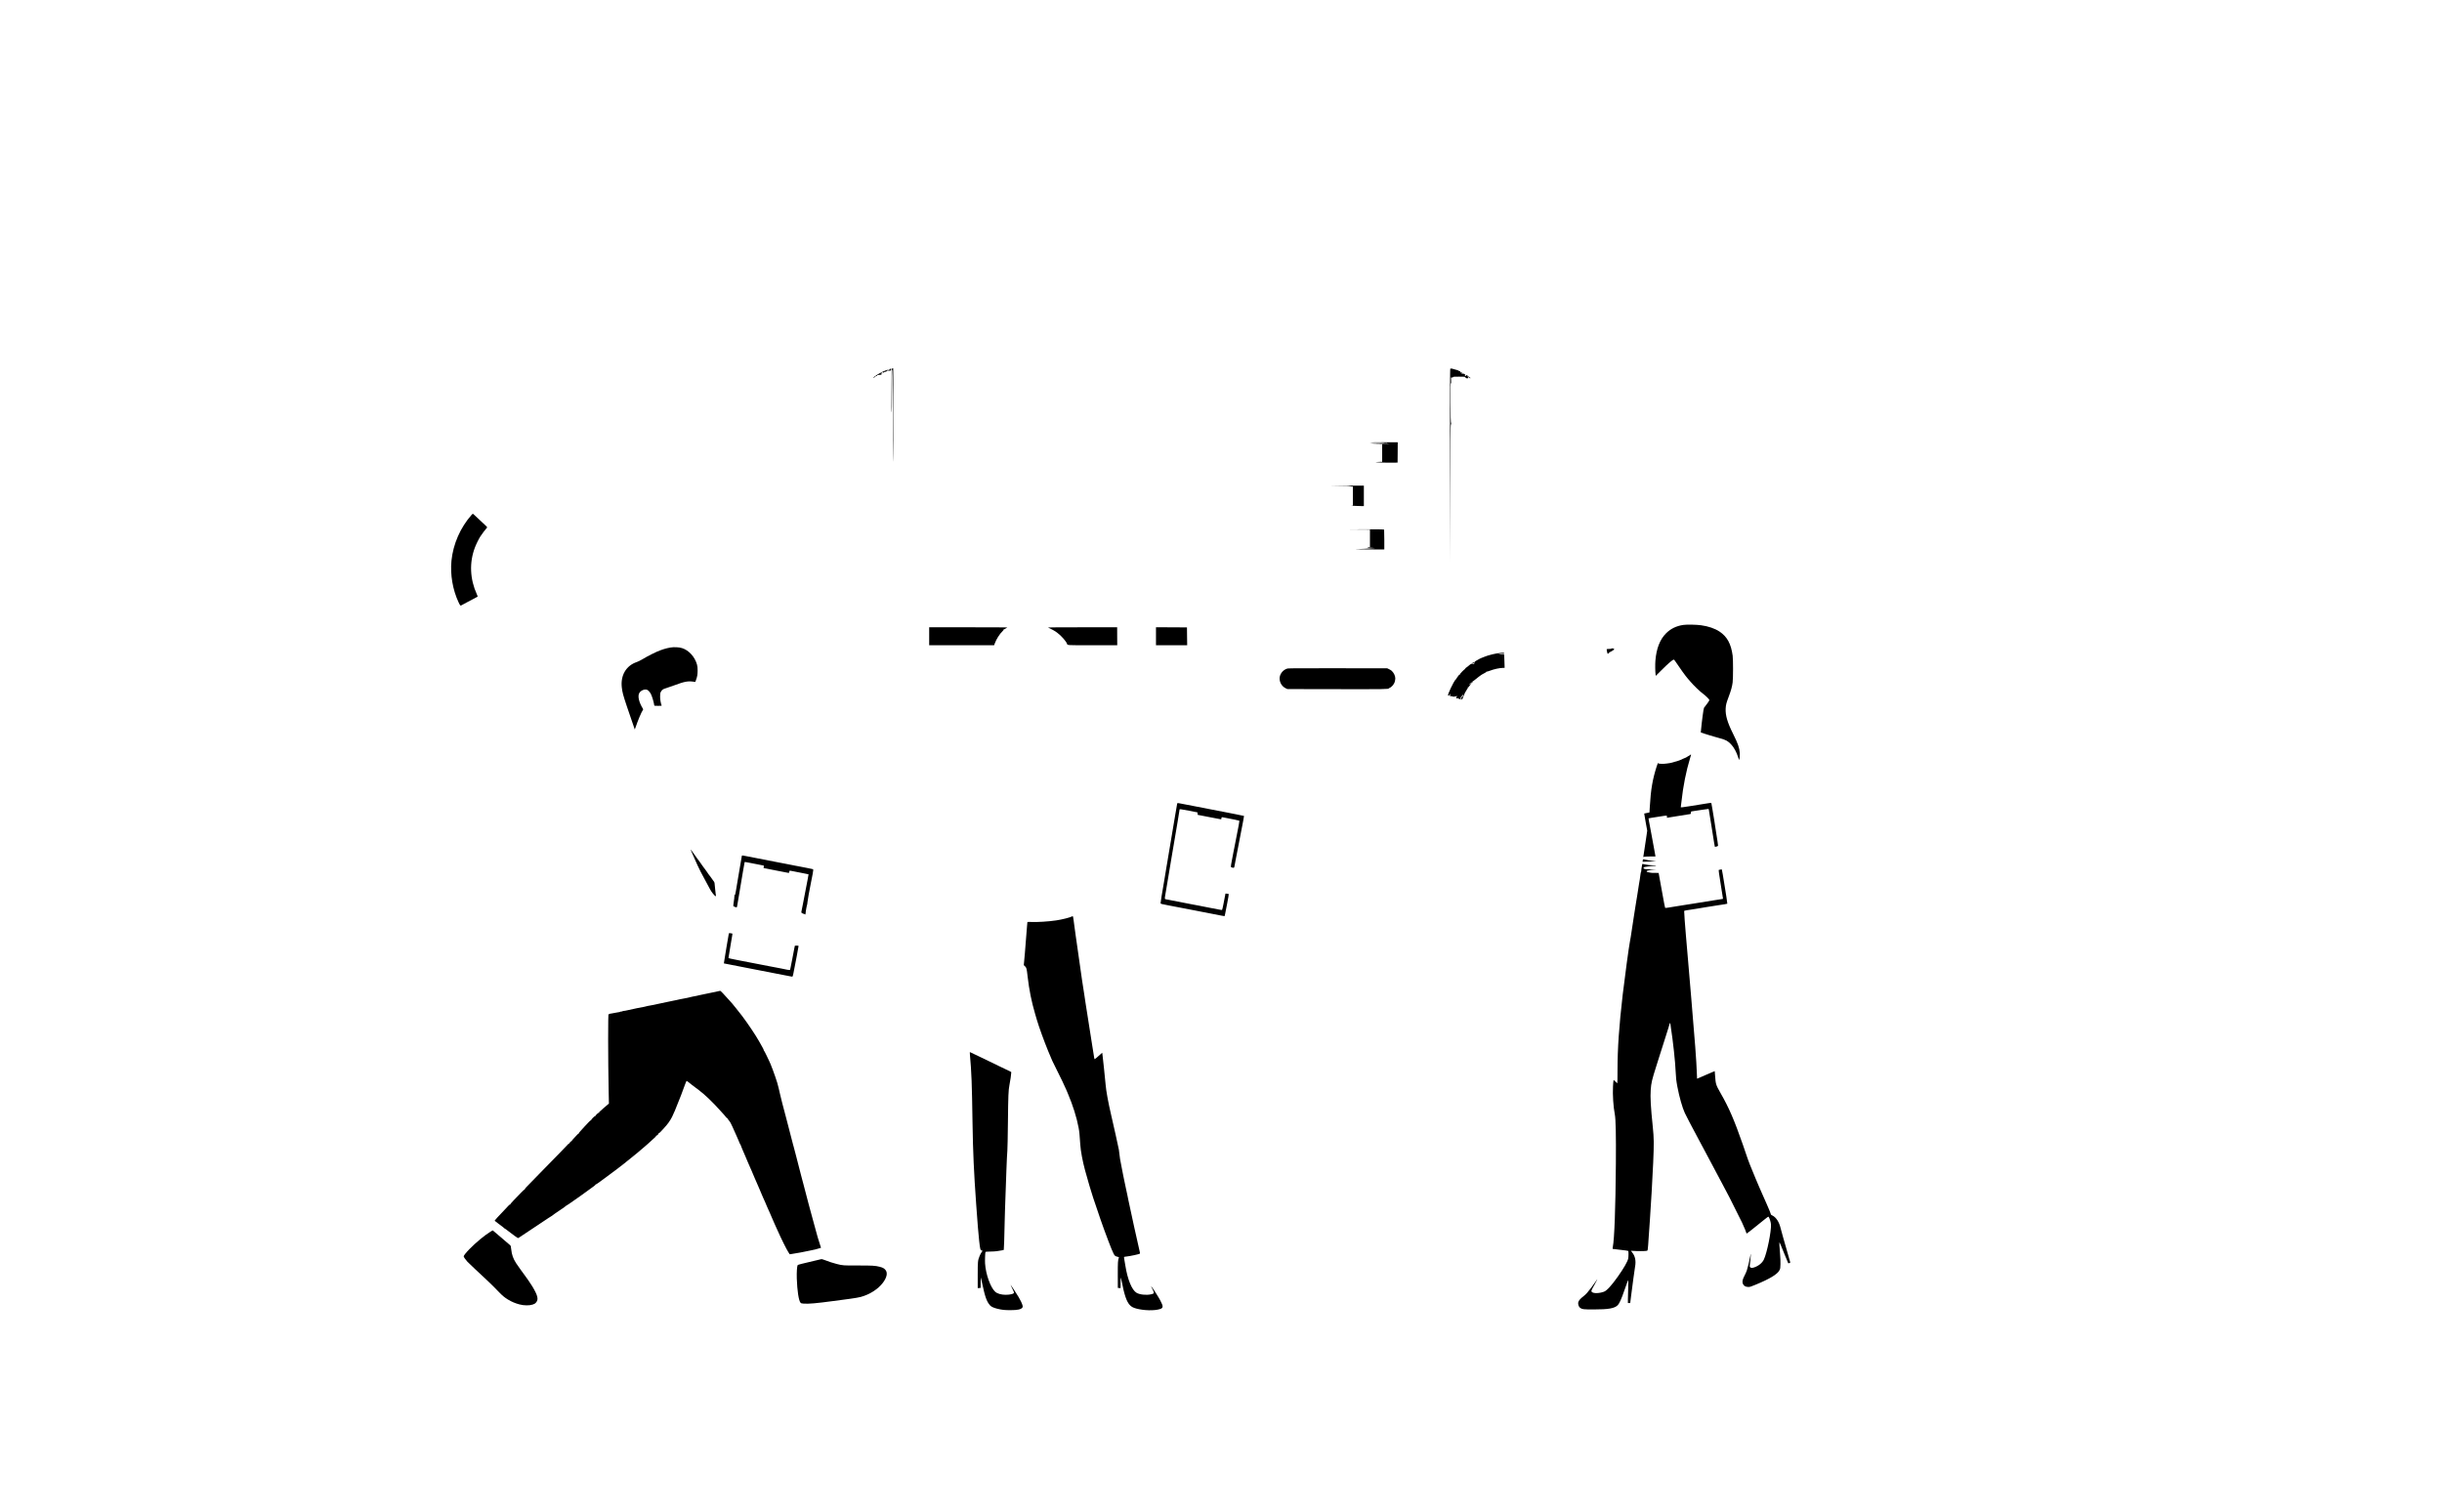 <!-- <?xml version="1.0" standalone="no"?>
<!DOCTYPE svg PUBLIC "-//W3C//DTD SVG 20010904//EN"
 "http://www.w3.org/TR/2001/REC-SVG-20010904/DTD/svg10.dtd"> -->
<svg version="1.0" xmlns="http://www.w3.org/2000/svg"
 width="8000pt" height="4955pt" viewBox="0 0 8000 4955"
 preserveAspectRatio="xMidYMid meet">
<g transform="translate(0,4955) scale(0.1,-0.1)"
fill="#000000" stroke="none">
<path d="M29246 37482 c-4 -6 -13 -9 -21 -5 -13 4 -15 -62 -16 -518 0 -288 -2
-615 -4 -726 -2 -120 0 -203 6 -203 5 0 9 289 10 723 1 397 5 709 9 692 l7
-30 4 30 c8 53 20 -1681 14 -1946 -3 -140 -2 -510 3 -824 7 -483 9 -314 10
1110 1 924 -2 1686 -7 1694 -6 9 -11 10 -15 3z"/>
<path d="M47502 34318 l3 -3173 5 2237 c4 1771 8 2240 18 2250 14 14 16 75 3
80 -6 2 -11 253 -13 641 -3 534 -1 637 11 637 11 0 13 19 9 95 l-4 95 33 0
c23 0 33 5 33 15 0 13 29 15 200 15 153 0 200 -3 200 -12 1 -23 49 -50 76 -44
23 6 35 36 14 36 -5 0 -10 7 -10 15 0 8 5 15 10 15 6 0 10 -7 10 -15 0 -8 6
-15 13 -15 7 0 21 -9 30 -21 10 -11 20 -19 23 -16 7 7 -7 37 -17 37 -8 0 -22
10 -63 45 -38 32 -84 44 -53 13 12 -11 8 -13 -27 -14 -23 0 -33 1 -23 4 10 2
17 13 17 26 0 29 -35 46 -98 47 -38 0 -43 2 -24 9 12 5 22 12 22 15 0 13 -45
22 -52 11 -4 -6 -8 1 -8 17 0 19 -5 27 -18 27 -10 0 -29 8 -42 17 -14 10 -26
16 -28 15 -1 -2 -47 10 -101 27 -55 17 -104 31 -110 31 -7 0 -16 -10 -22 -22
-9 -21 -9 -21 -4 5 3 15 1 27 -5 27 -7 0 -9 -1023 -8 -3172z"/>
<path d="M29155 37460 c-3 -5 -15 -10 -26 -10 -12 0 -17 -4 -13 -11 3 -6 18
-8 33 -5 l26 6 -25 -14 c-22 -13 -27 -13 -41 0 -14 12 -24 12 -80 -6 -104 -34
-323 -153 -377 -207 -7 -7 -21 -17 -30 -22 -9 -5 -13 -13 -9 -17 5 -5 11 -4
15 2 4 6 17 14 30 18 12 4 22 14 22 22 0 13 17 18 50 15 12 -2 13 0 1 8 -22
14 15 28 77 30 29 0 58 3 63 6 16 11 10 32 -13 43 -15 7 -18 11 -7 11 8 1 20
-4 27 -11 9 -9 15 -9 24 0 9 9 8 12 -5 12 -9 0 -17 5 -17 10 0 6 4 10 9 10 5
0 17 3 25 6 12 5 15 2 10 -9 -5 -14 -2 -14 20 -4 14 7 26 15 26 20 0 4 16 7
35 7 23 0 35 5 35 13 0 23 40 34 82 23 33 -9 40 -8 58 12 11 11 20 28 20 37 0
17 -35 21 -45 5z"/>
<path d="M44880 35051 c0 -5 106 -9 237 -9 182 -1 238 -4 244 -14 7 -10 9 -10
9 2 0 13 1 13 10 0 9 -13 10 -13 10 0 0 13 1 13 10 0 9 -13 10 -13 10 0 0 11
2 12 8 3 5 -8 43 -13 102 -16 52 -1 -53 -4 -234 -5 -345 -2 -431 -9 -163 -13
l157 -3 0 -288 0 -288 -82 -1 c-46 0 -101 -4 -123 -8 -50 -9 393 -24 580 -19
l130 3 3 333 2 332 -455 0 c-252 0 -455 -4 -455 -9z"/>
<path d="M43798 33633 c283 -2 442 -7 442 -13 0 -6 18 -10 40 -10 l40 0 0
-310 0 -310 -42 -2 c-73 -2 140 -16 275 -17 l127 -1 0 335 0 335 -662 -2
c-536 -2 -578 -3 -220 -5z"/>
<path d="M15450 32683 c-367 -414 -605 -954 -660 -1502 -45 -456 40 -954 235
-1369 47 -99 64 -117 90 -93 6 5 78 44 160 86 177 92 334 175 360 191 18 12
18 15 -12 80 -229 500 -252 1043 -66 1534 43 114 127 285 182 369 50 77 173
241 200 266 29 25 27 33 -21 78 -24 22 -106 98 -182 171 -209 197 -240 226
-247 226 -3 0 -20 -17 -39 -37z"/>
<path d="M44438 32203 l442 -3 0 -285 0 -285 -40 0 c-22 0 -40 -4 -40 -10 0
-6 31 -10 73 -11 39 0 95 -4 122 -9 l50 -7 -67 -2 c-37 0 -100 -5 -140 -10
-40 -6 -152 -12 -248 -15 -96 -3 -179 -7 -185 -8 -16 -4 876 -13 913 -9 l32 3
0 313 c0 172 -3 320 -6 329 -6 14 -73 16 -678 14 -531 -2 -579 -3 -228 -5z"/>
<path d="M55145 29076 c-230 -34 -412 -122 -566 -276 -200 -200 -316 -497
-348 -895 -10 -116 -7 -356 5 -444 l7 -53 186 185 c242 241 367 347 407 347 7
0 35 -35 62 -77 116 -178 336 -483 396 -547 6 -6 43 -49 83 -96 101 -120 302
-315 403 -390 106 -80 220 -192 220 -217 0 -10 -37 -67 -82 -127 -46 -59 -88
-116 -95 -125 -15 -21 -73 -452 -98 -732 l-7 -76 108 -36 c60 -19 141 -45 179
-56 39 -11 115 -33 170 -50 55 -16 136 -39 180 -51 183 -49 254 -88 355 -196
97 -104 178 -253 231 -424 13 -41 26 -79 30 -83 14 -17 32 138 25 223 -12 168
-64 316 -214 616 -192 382 -261 618 -249 844 8 127 20 174 103 395 73 195 107
320 125 455 18 131 18 752 1 880 -53 390 -181 623 -433 790 -153 101 -360 172
-599 205 -157 22 -470 28 -585 11z"/>
<path d="M30440 28705 l0 -295 1064 0 1063 0 23 63 c48 134 161 312 255 400
22 21 39 45 37 54 -2 9 1 12 8 8 6 -4 30 6 53 22 23 17 49 33 57 36 8 3 -564
6 -1272 6 l-1288 1 0 -295z"/>
<path d="M34340 28986 c54 -20 225 -110 240 -126 3 -3 34 -27 70 -52 110 -79
282 -274 305 -348 17 -52 -24 -50 840 -50 l806 0 -2 295 -1 295 -1147 -1
c-948 0 -1140 -3 -1111 -13z"/>
<path d="M37870 28705 l0 -295 511 0 511 0 -4 293 -3 292 -507 3 -508 2 0
-295z"/>
<path d="M21965 28336 c-145 -24 -286 -68 -450 -139 -76 -33 -266 -128 -330
-165 -17 -9 -82 -47 -145 -84 -63 -36 -144 -76 -180 -88 -347 -116 -535 -435
-490 -829 18 -163 43 -256 165 -620 131 -389 256 -755 260 -759 1 -1 12 28 25
65 77 232 192 503 242 575 10 14 10 22 1 37 -128 205 -177 405 -124 508 48 95
188 151 270 109 37 -20 86 -76 115 -134 39 -77 95 -266 109 -367 2 -19 10 -20
125 -20 104 -1 122 2 117 14 -31 81 -49 186 -50 286 0 98 3 115 25 159 33 64
72 92 161 117 41 11 158 52 260 90 359 134 467 154 665 123 l42 -6 21 58 c42
110 54 184 55 314 0 99 -5 141 -22 203 -71 249 -265 463 -486 533 -100 32
-261 40 -381 20z"/>
<path d="M52790 28300 c0 -6 -32 -10 -75 -10 -56 0 -77 -4 -81 -14 -4 -11 22
-131 31 -144 7 -9 64 35 60 46 -3 7 0 10 5 7 6 -4 44 15 86 41 65 41 74 49 60
59 -8 7 -13 15 -9 18 3 4 1 7 -4 7 -6 0 -14 -6 -16 -12 -4 -10 -6 -10 -6 0 -1
14 -51 17 -51 2z"/>
<path d="M49165 28159 c-94 -8 -188 -24 -270 -45 -137 -36 -172 -45 -190 -54
-11 -5 -31 -12 -45 -16 -14 -3 -49 -17 -78 -30 -29 -13 -56 -24 -60 -24 -4 0
-23 -8 -42 -19 -132 -71 -165 -92 -162 -101 1 -6 -3 -10 -10 -8 -14 2 -73 -27
-82 -40 -2 -4 7 -9 20 -10 17 -1 23 2 18 10 -5 7 0 9 14 6 12 -3 23 -1 25 6 3
6 8 7 13 2 5 -5 4 -11 -4 -13 -7 -3 -19 -12 -27 -20 -12 -12 -22 -13 -46 -4
-39 13 -42 12 -168 -94 -30 -25 -59 -45 -64 -45 -5 0 -6 -7 -3 -16 3 -8 2 -12
-4 -9 -5 3 -48 -33 -95 -81 -67 -69 -84 -92 -80 -108 5 -16 4 -18 -4 -6 -5 8
-12 12 -14 10 -37 -44 -107 -142 -107 -150 0 -5 -4 -10 -9 -10 -5 0 -22 -21
-37 -47 -16 -27 -34 -57 -41 -68 -35 -56 -151 -303 -157 -333 -1 -9 -8 -30
-14 -45 -7 -16 -12 -33 -12 -38 0 -13 26 13 33 32 2 8 3 2 1 -13 -3 -25 -2
-27 16 -16 11 7 20 20 20 30 0 24 16 31 17 8 1 -11 -2 -22 -8 -25 -5 -4 -9
-13 -9 -21 0 -10 12 -14 43 -14 24 0 48 -5 54 -11 7 -7 22 -8 47 -1 26 8 36 7
36 -1 0 -7 7 -4 14 6 15 19 36 23 36 5 0 -6 -7 -19 -16 -29 -9 -10 -13 -23 -9
-28 9 -15 42 -14 48 2 4 7 6 6 6 -4 1 -10 12 -19 29 -21 15 -3 36 -9 46 -13
17 -7 18 -5 13 18 -5 16 -3 27 5 29 7 3 13 15 13 29 0 19 6 25 28 27 20 3 27
9 27 26 0 12 6 23 13 23 9 0 12 -9 9 -24 -2 -12 -8 -23 -13 -23 -5 0 -9 -7 -9
-15 0 -13 -12 -19 -32 -16 -10 1 -30 -77 -25 -92 3 -7 10 0 16 16 6 15 16 27
23 26 10 0 10 -2 1 -6 -7 -2 -13 -14 -13 -24 0 -35 16 -12 35 51 10 33 21 60
25 60 4 0 13 21 20 48 8 26 16 49 20 52 3 3 24 37 45 75 21 39 42 71 47 73 4
2 6 16 3 30 -4 19 -3 22 3 9 7 -16 13 -11 42 30 19 26 42 57 52 67 10 11 18
25 18 30 -1 6 -14 -5 -30 -24 -19 -21 -30 -28 -30 -19 0 25 44 61 65 53 14 -6
16 -3 10 14 -4 13 -2 22 4 22 6 0 11 -5 11 -12 0 -9 3 -9 12 0 10 10 10 15 -2
23 -13 10 -13 10 0 6 9 -3 49 25 99 68 46 40 95 79 109 86 14 8 39 26 55 40
16 15 67 45 113 68 52 26 82 46 78 53 -4 7 -2 8 5 4 6 -4 53 9 104 28 138 54
320 93 435 95 l54 1 -7 217 c-3 120 -9 220 -12 223 -2 3 -53 5 -111 4 -101 -1
-103 -1 -32 6 l75 6 -65 4 c-58 3 -60 4 -20 7 25 2 72 0 103 -5 31 -5 57 -5
57 -1 0 4 -12 10 -27 12 l-28 4 28 2 c15 0 27 6 27 11 0 6 -6 9 -12 9 -7 -1
-53 -5 -103 -10z"/>
<path d="M42157 27642 c-138 -49 -237 -183 -237 -319 0 -138 79 -264 200 -322
l55 -26 1610 -3 c1573 -3 1715 -1 1715 27 0 4 16 13 34 19 37 14 126 104 126
128 0 8 4 14 9 14 13 0 41 111 41 165 0 81 -47 181 -117 247 -15 15 -55 39
-88 55 l-60 28 -1620 2 c-1508 2 -1623 1 -1668 -15z"/>
<path d="M55371 24817 c-6 -8 -37 -27 -68 -42 -32 -16 -59 -33 -61 -37 -2 -4
-8 -8 -14 -8 -6 0 -45 -16 -87 -36 -42 -20 -85 -39 -96 -44 -11 -4 -33 -13
-49 -19 -27 -11 -110 -36 -222 -66 -80 -22 -274 -45 -334 -40 -30 2 -65 4 -77
5 -12 0 -28 7 -37 15 -13 13 -19 3 -51 -97 -136 -422 -195 -765 -226 -1313 -6
-110 -12 -201 -13 -203 -2 -1 -40 -9 -86 -17 -46 -8 -84 -16 -86 -18 -1 -1 20
-128 48 -282 l51 -280 -37 -255 c-35 -247 -66 -451 -84 -556 l-9 -51 36 8 c20
5 110 9 200 9 l164 0 -7 43 c-3 23 -16 92 -27 152 -34 184 -79 425 -94 510
-35 194 -68 367 -84 450 -10 50 -17 92 -15 94 2 2 43 10 91 17 48 7 175 27
281 44 245 38 232 39 232 -6 l0 -37 38 7 c123 21 553 89 636 102 55 7 102 17
105 20 3 3 6 22 6 42 0 32 3 37 25 40 14 1 143 21 288 44 144 22 264 39 266
37 5 -5 10 -33 31 -174 8 -55 19 -122 24 -150 6 -27 17 -99 26 -160 9 -60 32
-202 50 -315 19 -113 41 -257 51 -320 9 -63 20 -118 23 -123 7 -7 98 20 105
32 4 6 -15 135 -89 600 -9 53 -25 157 -35 231 -11 74 -22 141 -25 150 -2 8
-16 92 -30 185 -14 94 -31 187 -36 208 -9 35 -12 37 -42 32 -18 -3 -115 -18
-217 -34 -102 -17 -285 -46 -407 -66 -123 -19 -250 -38 -284 -42 -60 -6 -60
-6 -55 18 3 13 13 89 21 169 53 497 153 1000 280 1415 15 50 30 98 32 108 6
20 -10 23 -26 4z"/>
<path d="M38565 23228 c-2 -7 -33 -188 -69 -403 -36 -214 -88 -523 -115 -685
-93 -550 -101 -595 -116 -690 -8 -52 -21 -131 -29 -175 -8 -44 -17 -98 -21
-120 -3 -22 -15 -94 -26 -160 -11 -66 -27 -158 -34 -205 -8 -47 -17 -101 -20
-120 -17 -93 -38 -217 -56 -330 -10 -69 -21 -132 -24 -140 -6 -20 -35 -219
-35 -240 0 -21 27 -28 250 -70 91 -17 255 -49 365 -70 110 -22 308 -60 440
-85 132 -25 294 -57 360 -70 66 -13 206 -40 310 -60 105 -20 231 -45 280 -55
50 -9 91 -16 93 -15 4 4 11 36 87 429 31 159 53 292 48 297 -4 4 -30 9 -57 11
l-50 3 -16 -85 c-9 -47 -32 -164 -50 -260 -18 -96 -38 -180 -44 -187 -8 -8
-38 -5 -121 12 -60 12 -186 36 -280 54 -93 17 -190 36 -215 42 -25 6 -79 17
-120 24 -41 7 -147 27 -235 44 -429 85 -824 161 -862 167 -50 8 -51 10 -28
144 49 287 87 513 95 565 5 33 14 87 20 120 14 79 48 284 60 360 5 33 23 141
40 240 17 99 58 340 91 535 33 195 76 447 95 560 55 327 66 394 66 413 -1 25
18 23 301 -32 139 -28 261 -51 272 -53 16 -3 20 -11 20 -43 l0 -40 65 -13 c36
-6 189 -36 340 -66 151 -30 296 -57 321 -61 l46 -7 7 36 c6 31 10 35 29 32 12
-3 60 -12 107 -20 216 -40 446 -88 451 -94 6 -6 -47 -304 -79 -448 -6 -27 -23
-112 -37 -189 -25 -138 -38 -201 -55 -280 -4 -22 -13 -65 -19 -95 -5 -30 -29
-151 -51 -268 -23 -117 -40 -220 -38 -229 2 -10 21 -20 51 -28 55 -14 60 -10
72 65 4 25 22 122 40 215 18 94 50 256 70 360 20 105 58 303 85 440 27 138 54
277 60 310 5 33 21 114 34 180 13 66 22 122 20 124 -2 2 -221 46 -486 98 -266
51 -584 113 -708 137 -124 25 -299 59 -390 76 -222 41 -367 69 -415 80 -145
33 -184 36 -190 18z"/>
<path d="M22630 21712 c0 -8 6 -28 14 -45 8 -18 23 -52 34 -77 17 -38 77 -173
171 -385 49 -112 143 -295 249 -485 85 -153 106 -193 155 -289 53 -105 162
-241 194 -241 8 0 11 5 8 11 -4 6 -9 41 -11 77 -2 37 -9 94 -14 127 -5 33 -12
100 -15 149 -6 86 -8 91 -49 145 -23 31 -61 83 -83 116 -23 33 -50 70 -62 82
-12 12 -21 25 -21 28 0 3 -20 33 -45 67 -25 35 -53 74 -63 87 -9 14 -26 36
-38 50 -11 14 -37 51 -58 81 -20 30 -49 71 -64 91 -15 20 -43 58 -62 85 -19
27 -40 55 -47 62 -8 8 -20 26 -27 40 -8 15 -23 36 -35 46 -12 11 -21 25 -21
31 0 7 -7 19 -16 26 -9 7 -34 40 -55 74 -21 33 -39 54 -39 47z"/>
<path d="M24304 21516 c-4 -11 -108 -620 -124 -726 -9 -59 -40 -240 -74 -440
-20 -115 -24 -125 -47 -131 l-24 -7 25 -2 c15 -1 19 -4 9 -7 -11 -2 -15 -12
-12 -27 3 -13 -5 -84 -17 -160 -12 -75 -20 -142 -17 -149 5 -14 105 -52 114
-43 3 3 10 27 14 53 184 1101 240 1427 244 1432 3 3 68 -7 143 -22 75 -15 209
-41 297 -58 203 -38 197 -36 190 -60 -3 -10 -7 -28 -10 -38 -5 -17 2 -21 47
-30 308 -61 774 -151 779 -151 4 0 10 16 13 35 4 19 10 36 14 39 4 2 50 -4
102 -15 52 -11 189 -38 305 -60 115 -22 211 -42 213 -43 1 -2 -11 -73 -27
-157 -39 -200 -113 -586 -157 -814 -18 -99 -38 -199 -44 -223 -16 -66 -14 -68
55 -96 68 -27 102 -34 75 -15 -10 7 -11 12 -4 15 6 3 9 15 7 28 -4 20 42 269
53 287 2 4 6 35 8 70 4 54 61 380 96 544 65 307 101 518 90 525 -7 4 -76 20
-154 35 -77 15 -195 38 -261 51 -66 13 -147 29 -180 34 -33 6 -89 17 -125 25
-36 8 -128 26 -205 40 -77 15 -171 33 -210 40 -104 21 -883 173 -1005 196 -58
11 -124 24 -148 28 -30 6 -45 5 -48 -3z"/>
<path d="M53816 21359 c-4 -23 -5 -43 -4 -44 2 -2 41 1 88 5 47 4 146 8 220 9
74 1 136 4 138 6 2 2 -32 6 -75 9 -112 9 -230 26 -287 42 -70 20 -73 19 -80
-27z"/>
<path d="M53796 21218 c-3 -18 -13 -73 -21 -122 -8 -49 -12 -92 -10 -97 3 -4
1 -9 -4 -11 -5 -1 -14 -43 -20 -93 -11 -92 -34 -246 -46 -300 -6 -29 -45 -279
-65 -415 -5 -36 -14 -90 -20 -120 -5 -30 -19 -111 -29 -180 -11 -69 -36 -226
-55 -350 -40 -255 -80 -515 -102 -670 -9 -58 -22 -134 -30 -170 -27 -125 -171
-1186 -234 -1725 -121 -1049 -170 -1760 -170 -2481 0 -233 -3 -424 -6 -424 -3
0 -31 25 -62 55 l-57 55 -7 -27 c-5 -16 -12 -100 -16 -187 -15 -271 11 -669
59 -911 31 -157 42 -678 35 -1615 -11 -1457 -49 -2481 -100 -2731 -7 -33 -9
-62 -5 -65 5 -2 120 -16 256 -31 144 -15 251 -30 255 -37 11 -16 10 -185 -2
-247 -18 -97 -145 -319 -342 -597 -204 -287 -358 -456 -450 -490 -153 -57
-342 -62 -397 -11 -31 29 -26 44 86 242 98 173 120 230 42 110 -60 -92 -219
-304 -287 -381 -30 -35 -90 -90 -132 -122 -79 -60 -126 -112 -148 -163 -29
-68 -2 -164 58 -207 64 -45 103 -50 434 -50 494 0 690 35 795 142 51 52 123
211 210 468 76 225 128 357 136 349 2 -2 -1 -119 -5 -259 -5 -140 -9 -308 -10
-372 l0 -118 38 0 38 0 27 218 c45 362 116 882 131 967 36 193 6 349 -93 472
-22 29 -41 54 -41 55 0 2 35 0 78 -4 118 -10 392 -9 434 2 43 12 37 -35 73
500 14 201 29 426 35 500 29 386 92 1479 109 1900 27 634 25 781 -14 1165 -67
645 -85 968 -67 1213 16 225 40 327 182 772 33 102 82 259 110 350 28 91 64
203 80 250 16 47 47 146 70 220 23 74 73 232 111 350 38 119 69 221 69 228 0
6 5 12 10 12 6 0 10 -6 10 -12 0 -7 7 -56 15 -108 73 -468 147 -1149 160
-1477 8 -192 19 -292 56 -488 62 -329 164 -688 243 -857 20 -43 86 -173 147
-290 116 -222 136 -261 304 -573 56 -104 160 -298 230 -430 70 -132 144 -271
165 -310 132 -245 440 -826 510 -960 46 -88 95 -182 110 -210 36 -65 381 -755
410 -820 65 -143 83 -184 105 -240 13 -33 27 -72 31 -88 3 -15 9 -29 13 -31 6
-4 297 225 578 455 99 81 134 105 142 96 29 -36 73 -175 78 -246 15 -223 -129
-939 -234 -1158 -51 -107 -171 -206 -309 -253 -73 -26 -109 -25 -135 1 -18 18
-20 29 -15 67 13 97 37 363 34 374 -2 6 -12 -34 -22 -88 -27 -148 -82 -375
-112 -462 -15 -42 -48 -118 -75 -168 -57 -107 -76 -181 -60 -239 22 -82 91
-129 186 -129 51 0 86 11 235 73 473 195 722 346 787 479 26 53 28 68 31 197
3 80 -3 219 -12 320 -21 242 -29 395 -19 395 4 0 69 -154 143 -341 74 -187
139 -343 143 -346 10 -6 67 16 67 27 0 7 -137 487 -233 815 -31 105 -68 241
-83 304 -48 207 -150 363 -275 421 -32 16 -48 28 -45 37 3 8 -55 152 -130 321
-75 169 -152 343 -171 387 -19 44 -50 114 -68 155 -18 41 -44 102 -58 135 -14
33 -46 110 -72 170 -152 358 -244 593 -315 810 -23 72 -69 207 -102 300 -292
832 -454 1207 -734 1696 -148 259 -159 293 -176 544 -6 94 -12 171 -13 173 -1
1 -49 -19 -106 -44 -124 -55 -469 -204 -473 -204 -2 0 -6 98 -9 218 -11 342
-65 1063 -182 2427 -16 190 -64 758 -95 1122 -27 331 -69 819 -80 933 -24 265
-62 781 -57 793 3 9 38 19 94 27 48 7 108 16 133 20 25 4 122 19 215 34 94 15
177 28 185 31 8 2 62 11 120 20 104 15 204 31 390 61 52 8 135 21 183 28 49 8
91 16 94 19 2 3 -12 106 -31 229 -20 122 -48 297 -62 388 -40 255 -83 502 -87
506 -5 5 -96 -12 -103 -19 -5 -5 12 -126 62 -437 7 -47 20 -128 28 -180 9 -52
24 -147 34 -211 l18 -116 -60 -12 c-34 -6 -95 -16 -136 -21 -41 -6 -113 -17
-160 -25 -176 -30 -462 -76 -655 -105 -110 -16 -225 -35 -255 -40 -30 -6 -143
-24 -250 -40 -107 -17 -235 -37 -284 -46 -49 -8 -92 -12 -96 -7 -4 4 -19 76
-34 158 -14 83 -42 236 -62 340 -57 308 -60 323 -89 488 l-28 157 -81 2 c-45
0 -88 0 -96 0 -36 -4 -188 21 -204 34 -44 31 31 56 219 74 l90 8 -140 0 c-218
1 -285 11 -285 42 0 11 8 23 18 29 22 11 251 41 322 41 30 0 62 5 70 10 10 7
-15 10 -79 10 -51 0 -123 5 -160 10 -36 6 -91 15 -121 20 -30 4 -63 11 -72 15
-13 5 -18 0 -22 -27z"/>
<path d="M35129 19530 c-65 -37 -341 -107 -529 -134 -258 -38 -611 -60 -816
-51 -68 3 -124 2 -125 -2 0 -5 -2 -15 -3 -23 -2 -8 -6 -55 -10 -105 -8 -112
-51 -648 -71 -895 -9 -102 -20 -231 -26 -287 l-10 -103 40 -37 c50 -48 55 -69
86 -339 51 -440 125 -810 245 -1219 22 -77 49 -169 60 -205 65 -222 235 -691
368 -1015 120 -294 152 -364 278 -610 116 -227 274 -557 314 -655 10 -25 35
-83 55 -130 163 -383 288 -782 350 -1117 24 -128 34 -230 55 -553 13 -209 77
-549 156 -840 89 -327 205 -719 264 -895 228 -676 281 -831 358 -1040 228
-620 306 -809 355 -862 13 -14 43 -27 79 -35 46 -10 57 -15 53 -28 -33 -85
-37 -148 -36 -570 l1 -425 45 -3 45 -3 0 178 c0 99 4 171 9 163 4 -8 16 -55
25 -105 86 -450 160 -671 264 -786 52 -58 111 -91 214 -119 249 -67 589 -76
774 -19 118 36 120 85 13 288 -57 110 -276 452 -297 464 -5 4 12 -36 39 -89
72 -140 68 -155 -47 -179 -154 -33 -367 -10 -470 50 -153 90 -294 431 -368
895 -14 85 -30 181 -36 213 -6 31 -9 61 -6 66 3 4 36 11 73 14 116 11 428 78
445 95 6 6 6 24 -1 48 -27 103 -358 1605 -376 1709 -8 44 -21 112 -30 150 -9
39 -29 133 -45 210 -16 77 -41 194 -55 260 -14 66 -30 145 -36 175 -6 30 -25
132 -44 225 -63 318 -75 390 -80 465 -2 41 -12 116 -21 165 -19 104 -172 790
-249 1120 -101 436 -167 793 -185 1010 -13 157 -98 967 -106 1012 l-6 33 -118
-105 c-64 -58 -122 -105 -127 -105 -6 0 -13 19 -17 43 -7 53 -23 151 -80 502
-51 316 -88 553 -146 930 -22 143 -44 285 -50 315 -5 30 -26 165 -45 300 -20
135 -38 252 -40 260 -2 8 -18 110 -35 225 -121 831 -167 1151 -214 1500 -20
143 -40 292 -45 330 -6 39 -15 113 -22 165 -14 110 -18 122 -40 110z"/>
<path d="M23876 18964 c-6 -21 -154 -903 -158 -948 l-3 -29 170 -33 c331 -64
1003 -195 1250 -244 138 -27 369 -72 515 -100 146 -28 277 -53 291 -56 30 -7
30 -6 79 251 12 61 48 248 81 417 32 169 59 316 59 328 0 18 -6 20 -60 20 -33
0 -60 -1 -60 -3 0 -2 -9 -44 -20 -94 -11 -51 -24 -120 -29 -155 -6 -35 -25
-137 -44 -228 -19 -91 -40 -200 -48 -242 -13 -77 -14 -78 -42 -78 -16 0 -46 4
-66 10 -20 5 -110 24 -201 41 -91 17 -277 53 -415 79 -137 27 -369 72 -515
100 -885 171 -796 150 -792 186 2 16 28 175 58 354 74 432 72 420 64 425 -3 2
-29 7 -57 11 -44 5 -52 4 -57 -12z"/>
<path d="M23550 17080 c-19 -4 -69 -15 -110 -25 -41 -9 -88 -19 -105 -21 -52
-8 -229 -45 -260 -54 -16 -5 -61 -14 -100 -21 -38 -6 -79 -15 -90 -19 -11 -5
-38 -11 -60 -15 -69 -10 -193 -37 -302 -65 -21 -5 -69 -14 -108 -21 -38 -6
-106 -19 -150 -29 -44 -10 -93 -21 -110 -25 -16 -3 -61 -12 -100 -20 -38 -7
-135 -28 -215 -45 -80 -17 -199 -42 -265 -56 -66 -14 -138 -30 -160 -35 -45
-10 -130 -26 -190 -35 -22 -3 -49 -9 -60 -14 -11 -5 -38 -11 -60 -15 -140 -24
-318 -60 -530 -109 -60 -14 -124 -26 -142 -26 -17 0 -35 -4 -38 -10 -3 -5 -21
-10 -40 -10 -19 0 -36 -4 -39 -9 -3 -5 -29 -11 -58 -14 -29 -3 -73 -11 -98
-17 -25 -5 -72 -15 -105 -20 -33 -6 -68 -12 -78 -13 -10 -2 -22 -9 -27 -17 -6
-10 -9 -8 -12 6 -21 94 -20 -1493 2 -2531 l8 -400 -21 -18 c-12 -9 -88 -74
-169 -144 -125 -108 -145 -129 -135 -143 10 -13 10 -13 -3 -3 -13 10 -25 3
-68 -39 -28 -27 -49 -54 -46 -59 3 -5 -1 -7 -8 -4 -19 7 -143 -119 -133 -136
6 -8 4 -10 -5 -4 -8 5 -31 -13 -69 -53 -31 -33 -90 -96 -131 -139 -136 -145
-205 -226 -204 -240 1 -7 -2 -10 -7 -8 -5 3 -25 -13 -46 -37 -21 -24 -68 -74
-105 -113 -38 -38 -68 -76 -68 -83 0 -7 -4 -11 -8 -8 -10 6 -72 -60 -72 -76 0
-5 -4 -7 -9 -4 -5 4 -11 2 -13 -3 -1 -5 -122 -131 -268 -279 -146 -148 -382
-389 -525 -537 -494 -511 -530 -548 -588 -603 -33 -32 -55 -62 -52 -70 2 -7 0
-10 -5 -7 -5 3 -63 -49 -127 -116 -65 -67 -170 -176 -233 -242 -63 -66 -114
-125 -114 -132 1 -8 -4 -11 -11 -9 -6 3 -29 -14 -49 -38 -21 -24 -88 -95 -149
-159 -167 -172 -302 -320 -302 -329 0 -4 47 -43 105 -86 58 -43 107 -80 110
-83 3 -4 24 -19 48 -35 23 -16 42 -32 42 -36 0 -4 10 -12 23 -18 12 -5 33 -19
47 -30 14 -12 54 -42 90 -69 36 -26 72 -53 80 -60 8 -7 60 -45 115 -86 93 -69
102 -73 125 -62 25 13 783 518 973 648 54 37 102 67 106 67 5 0 11 4 13 8 3 8
149 110 288 202 102 68 165 113 168 122 2 4 8 8 13 8 5 0 44 25 87 55 170 122
304 215 308 215 2 0 12 7 21 14 10 8 106 77 213 154 267 190 335 242 332 254
-1 5 2 7 7 4 8 -5 156 100 367 259 27 20 60 45 74 55 14 10 66 49 116 87 50
37 104 77 119 88 88 64 375 291 555 440 54 44 115 94 136 110 21 17 60 50 87
75 27 25 63 55 80 67 17 13 33 26 36 31 3 4 20 18 36 31 17 12 66 56 110 96
44 41 89 82 101 92 112 97 164 149 159 161 -3 7 0 10 6 6 14 -9 81 57 74 74
-3 7 0 10 6 6 11 -6 71 51 171 166 31 36 69 79 83 95 84 96 182 256 221 360
10 28 21 52 24 55 6 5 31 64 100 240 52 132 119 301 130 325 13 28 79 207 131
353 24 67 48 122 54 122 5 0 26 -15 46 -33 36 -32 176 -139 349 -268 194 -143
470 -408 718 -688 31 -35 82 -91 112 -123 30 -33 64 -73 75 -89 11 -16 26 -27
33 -24 7 3 10 0 7 -5 -4 -6 16 -37 44 -69 38 -44 68 -96 117 -207 36 -82 76
-171 89 -199 13 -27 30 -66 38 -85 8 -19 33 -75 55 -125 22 -49 45 -107 53
-127 7 -21 17 -38 21 -38 4 0 8 -6 8 -13 0 -10 91 -229 155 -372 7 -16 43
-102 80 -190 36 -88 75 -176 85 -195 10 -19 28 -60 40 -90 12 -30 30 -73 40
-95 10 -22 42 -96 70 -165 29 -69 60 -141 70 -160 10 -19 46 -102 80 -185 34
-82 73 -173 85 -201 13 -27 33 -75 45 -105 12 -30 27 -63 34 -74 7 -11 21 -42
31 -70 10 -27 31 -79 48 -115 16 -36 38 -85 49 -110 11 -25 31 -68 44 -97 13
-28 24 -54 24 -56 0 -3 16 -40 36 -84 56 -122 64 -141 64 -147 0 -3 15 -38 34
-78 18 -40 61 -136 96 -213 123 -277 293 -620 355 -716 l46 -71 52 7 c126 17
467 80 642 120 105 24 108 24 140 30 17 4 66 17 111 31 l80 24 -36 113 c-20
61 -47 148 -60 192 -12 44 -28 100 -36 125 -7 25 -29 106 -49 180 -20 74 -45
164 -55 200 -18 58 -90 324 -141 518 -10 39 -28 107 -40 150 -39 148 -81 308
-109 417 -15 61 -35 135 -43 165 -39 140 -58 210 -72 270 -9 36 -22 88 -30
115 -15 54 -132 507 -145 565 -15 64 -81 315 -87 330 -3 8 -7 22 -9 30 -6 28
-132 514 -222 855 -81 303 -102 383 -133 505 -53 207 -58 224 -75 305 -22 106
-72 308 -91 370 -72 237 -224 645 -273 733 -5 9 -41 85 -80 167 -39 83 -76
152 -81 153 -5 2 -9 11 -9 20 0 10 -18 48 -40 86 -22 37 -40 70 -40 72 0 2
-13 25 -29 52 -15 26 -39 68 -53 93 -113 199 -341 540 -546 814 -38 51 -191
244 -205 260 -11 11 -40 47 -65 80 -26 33 -51 65 -57 70 -7 6 -59 64 -117 130
-142 161 -261 285 -273 284 -6 -1 -26 -5 -45 -9z"/>
<path d="M31774 15009 c54 -610 66 -942 86 -2254 15 -961 44 -1599 120 -2665
26 -365 33 -457 56 -745 26 -331 58 -619 76 -699 9 -41 16 -50 44 -62 l34 -14
-35 -48 c-19 -26 -48 -83 -65 -126 -57 -141 -60 -171 -60 -629 l0 -418 48 3
47 3 2 155 c1 85 3 166 3 180 1 14 21 -67 45 -180 94 -448 150 -605 261 -729
36 -40 115 -77 225 -105 150 -38 250 -50 439 -49 234 0 349 24 391 83 16 21
17 32 8 69 -13 58 -67 174 -131 280 -74 124 -258 404 -263 399 -2 -2 23 -55
55 -118 33 -63 59 -125 60 -136 0 -43 -118 -74 -279 -74 -143 1 -275 40 -341
102 -153 141 -307 574 -329 923 -7 99 2 344 13 380 1 5 65 10 147 11 79 1 180
7 224 13 136 20 223 36 229 42 6 6 18 395 31 989 3 140 8 300 10 355 3 55 12
309 20 565 8 256 19 573 25 705 5 132 12 308 16 390 3 83 10 193 15 245 5 52
14 480 19 950 9 863 16 1027 49 1200 31 156 61 366 61 425 0 3 -15 12 -32 20
-18 7 -186 88 -372 179 -186 91 -340 166 -342 166 -2 0 -132 63 -289 139 -156
77 -294 143 -306 146 -22 7 -22 6 -15 -66z"/>
<path d="M16060 9192 c-196 -122 -456 -337 -678 -562 -104 -105 -192 -214
-192 -239 0 -22 57 -106 120 -175 29 -31 143 -141 254 -244 283 -263 309 -287
415 -388 114 -107 233 -226 359 -357 117 -123 186 -180 304 -253 115 -71 243
-125 379 -160 145 -38 320 -40 427 -5 59 19 80 32 112 68 89 101 60 226 -122
530 -50 82 -208 314 -245 358 -28 34 -248 342 -285 400 -97 150 -142 278 -160
452 -12 112 -14 119 -42 143 -67 56 -395 336 -454 388 -69 60 -108 92 -114 92
-1 0 -37 -22 -78 -48z"/>
<path d="M26885 8293 c-90 -21 -507 -120 -613 -146 -85 -20 -137 -37 -142 -47
-21 -39 -33 -231 -27 -435 13 -400 62 -723 121 -792 20 -23 33 -27 104 -32
161 -12 414 10 972 85 184 25 436 58 560 75 124 16 275 43 337 59 292 78 569
255 728 466 133 177 162 332 77 426 -44 49 -88 72 -188 97 -141 36 -241 42
-708 41 -478 -2 -499 0 -696 50 -108 27 -275 81 -387 126 -87 34 -99 36 -138
27z"/>
</g>
</svg>
